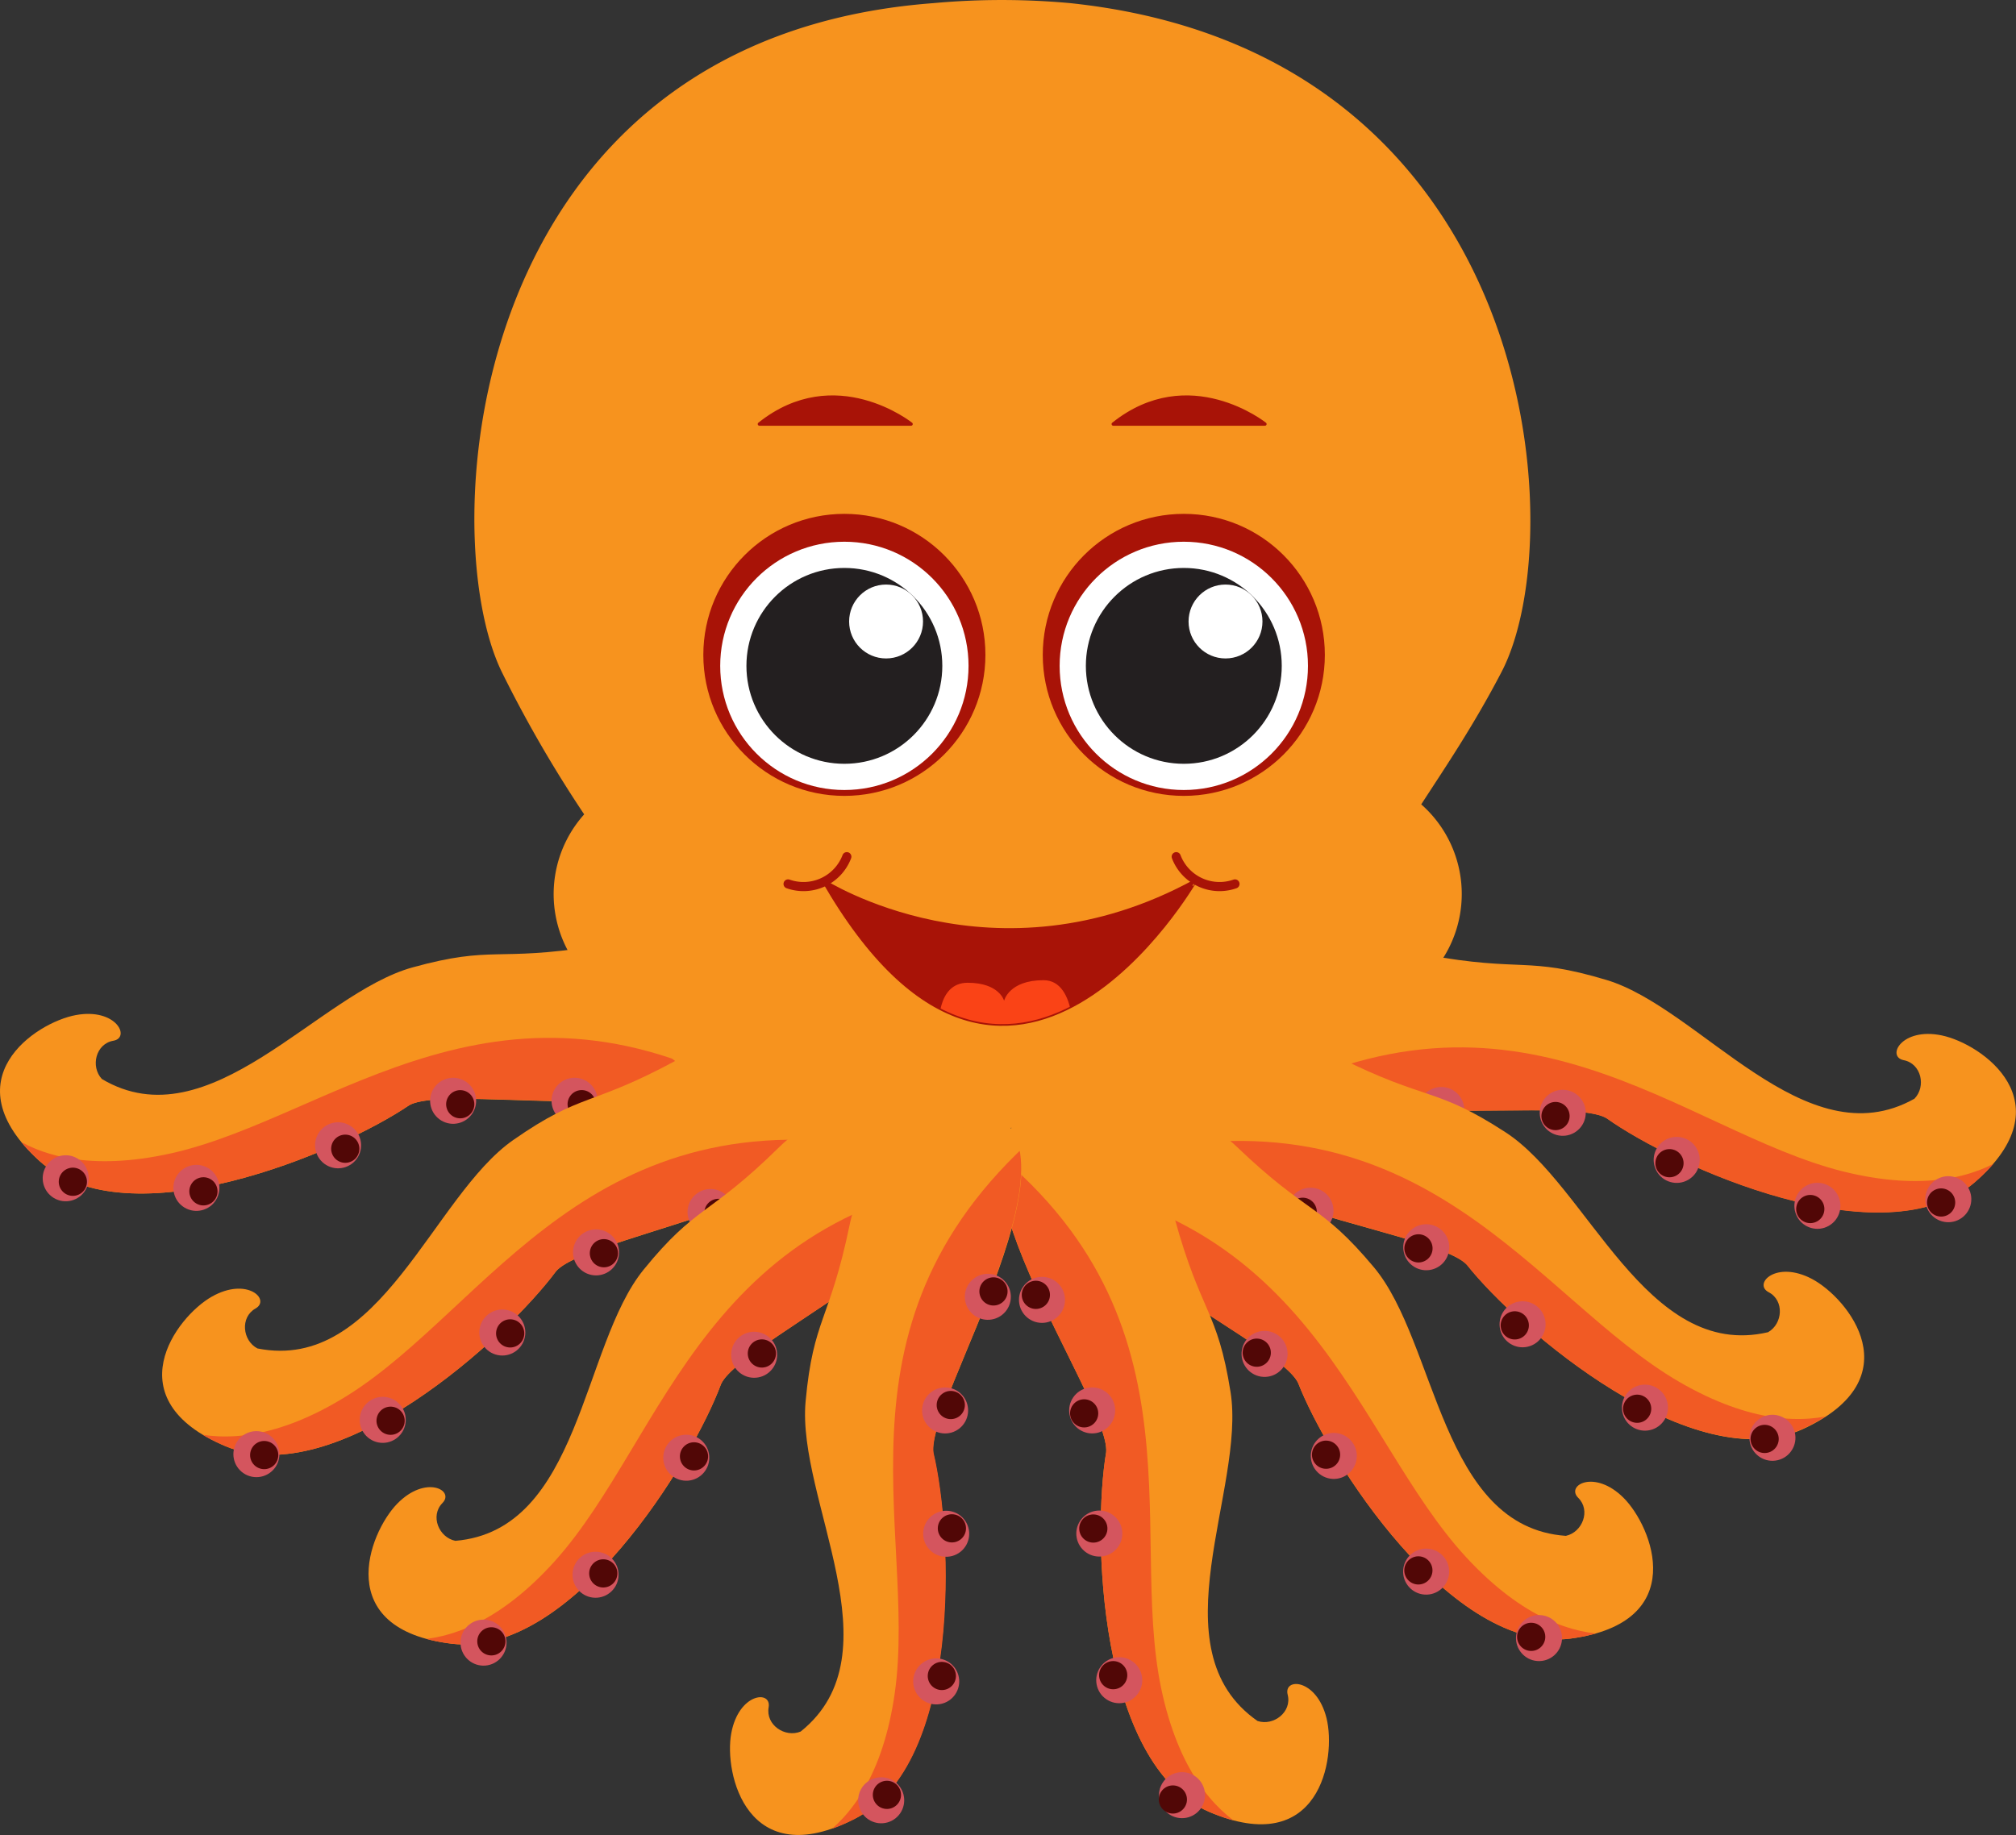 <svg xmlns="http://www.w3.org/2000/svg" xmlns:xlink="http://www.w3.org/1999/xlink" viewBox="0 0 377.5 343.69"><rect x="0" y="0" width="377.5" height="343.69" fill="#333333" stroke="none"/><defs><style>.cls-1,.cls-18{fill:none;}.cls-2{fill:#f7931e;}.cls-3{clip-path:url(#clip-path);}.cls-4{fill:#f15a24;}.cls-5{fill:#d4555e;}.cls-6{fill:#510706;}.cls-7{clip-path:url(#clip-path-2);}.cls-8{clip-path:url(#clip-path-3);}.cls-9{clip-path:url(#clip-path-4);}.cls-10{clip-path:url(#clip-path-5);}.cls-11{clip-path:url(#clip-path-6);}.cls-12{clip-path:url(#clip-path-7);}.cls-13{clip-path:url(#clip-path-8);}.cls-14,.cls-17{fill:#a81307;}.cls-15{fill:#fff;}.cls-16{fill:#231f20;}.cls-17,.cls-18{stroke:#a81307;stroke-linecap:round;stroke-linejoin:round;}.cls-17{stroke-width:0.63px;}.cls-18{stroke-width:1.71px;}.cls-19{clip-path:url(#clip-path-9);}.cls-20{fill:#fa4316;}</style><clipPath id="clip-path"><path class="cls-1" d="M358.48,205.82c2.22-2.27,1.31-6.57-2-7.22s-.41-6.2,7.11-4.64,23.33,12.6,6.24,27.44-56.33-2.94-69-11.95c-8.24-5-67.88,6.23-62.77-16.41,0,0,10.68-17.53,28.91-14.19"/></clipPath><clipPath id="clip-path-2"><path class="cls-1" d="M331,249.48c2.76-1.56,3.09-5.94.12-7.49s1.34-6.07,8.12-2.48,18.88,18.61-1.66,28.09-53.28-18.54-62.94-30.73c-6.52-7.1-66.92-13-55.7-33.27,0,0,15.15-13.85,31.72-5.56"/></clipPath><clipPath id="clip-path-3"><path class="cls-1" d="M293.21,287.65c3.1-.67,4.71-4.76,2.32-7.12s3.07-5.41,8.49,0,12.55,23.35-9.88,26.35S248.71,273.47,243.07,259c-4.14-8.71-60.12-32.13-43.4-48.23,0,0,18.56-8.77,31.95,4.05"/></clipPath><clipPath id="clip-path-4"><path class="cls-1" d="M235.47,322.32c3,1,6.48-1.68,5.65-4.92s5.41-3.07,7.27,4.38-1.2,26.49-22,17.55-21.85-52-19.26-67.34c.92-9.6-35.13-58.41-12.52-63.66,0,0,20.43,2,25.35,19.86"/></clipPath><clipPath id="clip-path-5"><path class="cls-1" d="M19.08,202.09c-2.17-2.32-1.16-6.6,2.14-7.17s.55-6.19-7-4.81S-9.39,202.17,7.35,217.4,63.74,215.76,76.62,207c8.36-4.81,67.72,7.79,63.13-15,0,0-10.27-17.77-28.57-14.85"/></clipPath><clipPath id="clip-path-6"><path class="cls-1" d="M48.21,252.55c-2.81-1.46-3.28-5.84-.37-7.48s-1.54-6-8.2-2.21-18.26,19.22,2.59,28,52.64-20.28,61.9-32.78c6.28-7.31,66.46-15.15,54.58-35.09,0,0-15.59-13.35-31.88-4.51"/></clipPath><clipPath id="clip-path-7"><path class="cls-1" d="M85.27,288.58c-3.11-.63-4.77-4.7-2.42-7.08s-3.14-5.36-8.49.15S62.13,305.16,84.6,307.85s45-34.05,50.42-48.63c4-8.77,59.68-32.94,42.74-48.81,0,0-18.68-8.51-31.89,4.48"/></clipPath><clipPath id="clip-path-8"><path class="cls-1" d="M150,324.3c-2.93,1.21-6.58-1.24-6-4.53s-5.6-2.7-7,4.86,3,26.35,23.12,16,18.32-53.35,14.7-68.48c-1.56-9.52,31.14-60.63,8.23-64.36,0,0-20.25,3.36-24,21.51"/></clipPath><clipPath id="clip-path-9"><path class="cls-1" d="M154.23,165s31.95,20.59,69.57,0C223.81,165,189,225.33,154.23,165Z"/></clipPath></defs><title>17_small_octopus_move_flap_legs</title><g id="character"><path class="cls-2" d="M238.06,193s10.68-17.53,28.91-14.19,18.78.21,33.83,4.72c17.62,5.29,37.2,33.76,57.68,22.25,2.22-2.27,1.31-6.57-2-7.22s-.41-6.2,7.11-4.64,23.33,12.6,6.24,27.44-56.33-2.94-69-11.95C292.59,204.45,233,215.68,238.06,193Z"/><g class="cls-3"><path class="cls-4" d="M383.25,208.23s-7.74,18.71-38.08,11.18-61-40.14-111.27-12c0,0,54.68,10,57.7,9.39S366.95,256.6,383.25,208.23Z"/></g><circle class="cls-5" cx="364.82" cy="224.57" r="4.31" transform="translate(-63.33 210.06) rotate(-29.67)"/><circle class="cls-6" cx="363.48" cy="225.18" r="2.64" transform="translate(-63.81 209.48) rotate(-29.67)"/><circle class="cls-5" cx="340.32" cy="225.8" r="4.31" transform="translate(-67.16 198.1) rotate(-29.67)"/><circle class="cls-6" cx="338.98" cy="226.41" r="2.64" transform="translate(-67.63 197.51) rotate(-29.67)"/><circle class="cls-5" cx="313.97" cy="217.21" r="4.31" transform="translate(-66.36 183.92) rotate(-29.67)"/><circle class="cls-6" cx="312.62" cy="217.82" r="2.64" transform="translate(-66.84 183.34) rotate(-29.67)"/><circle class="cls-5" cx="292.63" cy="208.39" r="4.31" transform="translate(-64.79 172.2) rotate(-29.67)"/><circle class="cls-6" cx="291.28" cy="209" r="2.64" transform="translate(-65.27 171.61) rotate(-29.67)"/><circle class="cls-5" cx="269.89" cy="207.86" r="4.31" transform="translate(-67.51 160.88) rotate(-29.67)"/><circle class="cls-6" cx="268.55" cy="208.47" r="2.64" transform="translate(-67.99 160.29) rotate(-29.67)"/><path class="cls-2" d="M219,203.61s15.15-13.85,31.72-5.56,18,5.44,31.17,14c15.45,10,26.3,42.8,49.18,37.46,2.76-1.56,3.09-5.94.12-7.49s1.34-6.07,8.12-2.48,18.88,18.61-1.66,28.09-53.28-18.54-62.94-30.73C268.15,229.78,207.75,223.93,219,203.61Z"/><g class="cls-7"><path class="cls-4" d="M354.15,258.71s-12.65,15.8-39.69.11S267.05,203.25,211,216.24c0,0,49.72,24.89,52.78,25.12S325,300.61,354.15,258.71Z"/></g><circle class="cls-5" cx="331.9" cy="269.26" r="4.31" transform="translate(-53.6 84.74) rotate(-13.47)"/><circle class="cls-6" cx="330.44" cy="269.47" r="2.64" transform="translate(-53.69 84.41) rotate(-13.47)"/><circle class="cls-5" cx="308.03" cy="263.61" r="4.31" transform="translate(-52.94 79.03) rotate(-13.47)"/><circle class="cls-6" cx="306.57" cy="263.82" r="2.64" transform="translate(-53.03 78.69) rotate(-13.47)"/><circle class="cls-5" cx="285.12" cy="248" r="4.31" transform="translate(-49.94 73.26) rotate(-13.47)"/><circle class="cls-6" cx="283.66" cy="248.21" r="2.64" transform="translate(-50.03 72.92) rotate(-13.47)"/><circle class="cls-5" cx="267.08" cy="233.57" r="4.31" transform="translate(-47.07 68.66) rotate(-13.47)"/><circle class="cls-6" cx="265.62" cy="233.79" r="2.64" transform="translate(-47.16 68.32) rotate(-13.47)"/><circle class="cls-5" cx="245.4" cy="226.73" r="4.31" transform="translate(-46.07 63.42) rotate(-13.47)"/><circle class="cls-6" cx="243.94" cy="226.94" r="2.64" transform="translate(-46.16 63.08) rotate(-13.47)"/><path class="cls-2" d="M199.67,210.75s18.56-8.77,31.95,4.05,15.57,10.5,25.65,22.55c11.81,14.11,12.5,48.65,35.94,50.3,3.1-.67,4.71-4.76,2.32-7.12s3.07-5.41,8.49,0,12.55,23.35-9.88,26.35S248.71,273.47,243.07,259C238.93,250.27,183,226.85,199.67,210.75Z"/><g class="cls-8"><path class="cls-4" d="M312.57,303.29s-16.75,11.37-38-11.61-28.9-67.09-86.32-71.23c0,0,40.16,38.45,43,39.58S272.35,334.72,312.57,303.29Z"/></g><circle class="cls-5" cx="288.19" cy="306.8" r="4.31" transform="translate(-36.53 574.64) rotate(-86.31)"/><circle class="cls-6" cx="286.73" cy="306.57" r="2.64" transform="translate(-37.67 572.97) rotate(-86.31)"/><circle class="cls-5" cx="267.06" cy="294.36" r="4.31" transform="translate(-43.89 541.91) rotate(-86.31)"/><circle class="cls-6" cx="265.6" cy="294.13" r="2.64" transform="translate(-45.02 540.24) rotate(-86.31)"/><circle class="cls-5" cx="249.77" cy="272.68" r="4.31" transform="translate(-38.43 504.38) rotate(-86.31)"/><circle class="cls-6" cx="248.31" cy="272.46" r="2.64" transform="translate(-39.57 502.71) rotate(-86.31)"/><circle class="cls-5" cx="236.8" cy="253.58" r="4.31" transform="translate(-31.5 473.56) rotate(-86.31)"/><circle class="cls-6" cx="235.34" cy="253.35" r="2.64" transform="translate(-32.64 471.89) rotate(-86.31)"/><circle class="cls-5" cx="218.1" cy="240.64" r="4.31" transform="matrix(0.06, -1, 1, 0.06, -36.08, 442.79)"/><circle class="cls-6" cx="216.65" cy="240.41" r="2.64" transform="translate(-37.21 441.13) rotate(-86.31)"/><path class="cls-2" d="M194.61,208.33s20.43,2,25.35,19.86,8,17,10.46,32.51c2.9,18.17-14.22,48.18,5.05,61.62,3,1,6.48-1.68,5.65-4.92s5.41-3.07,7.27,4.38-1.2,26.49-22,17.55-21.85-52-19.26-67.34C208.05,262.39,172,213.57,194.61,208.33Z"/><g class="cls-9"><path class="cls-4" d="M244.07,345.67s-20.21,1.17-26.63-29.43,9.6-72.42-37.57-105.42c0,0,14.75,53.6,16.63,56S193.42,352,244.07,345.67Z"/></g><circle class="cls-5" cx="221.34" cy="336.18" r="4.31" transform="translate(-181.08 327.86) rotate(-55.45)"/><circle class="cls-6" cx="220.21" cy="335.24" r="2.64" transform="matrix(0.57, -0.82, 0.82, 0.57, -180.79, 326.51)"/><circle class="cls-5" cx="209.58" cy="314.66" r="4.31" transform="translate(-168.44 308.85) rotate(-55.45)"/><circle class="cls-6" cx="208.45" cy="313.72" r="2.64" transform="translate(-168.16 307.51) rotate(-55.45)"/><circle class="cls-5" cx="205.85" cy="287.19" r="4.31" transform="translate(-147.43 293.89) rotate(-55.45)"/><circle class="cls-6" cx="204.72" cy="286.25" r="2.64" transform="translate(-147.14 292.55) rotate(-55.45)"/><circle class="cls-5" cx="204.52" cy="264.13" r="4.31" transform="translate(-129.02 282.81) rotate(-55.45)"/><circle class="cls-6" cx="203.38" cy="263.19" r="2.64" transform="matrix(0.57, -0.82, 0.82, 0.57, -128.73, 281.46)"/><circle class="cls-5" cx="195.11" cy="243.44" r="4.31" transform="translate(-116.04 266.09) rotate(-55.45)"/><circle class="cls-6" cx="193.97" cy="242.49" r="2.64" transform="translate(-115.76 264.75) rotate(-55.45)"/><path class="cls-2" d="M139.76,192.08s-10.27-17.77-28.57-14.85S92.4,177,77.26,181.18c-17.74,4.88-38,32.89-58.18,20.91-2.17-2.32-1.16-6.6,2.14-7.17s.55-6.19-7-4.81S-9.39,202.17,7.35,217.4,63.74,215.76,76.62,207C85,202.24,144.34,214.84,139.76,192.08Z"/><g class="cls-10"><path class="cls-4" d="M-5.74,203.94S1.56,222.81,32.07,216,94,177.26,143.58,206.53c0,0-54.9,8.77-57.9,8.06S9.44,252.67-5.74,203.94Z"/></g><circle class="cls-5" cx="12.31" cy="220.69" r="4.31" transform="translate(-183.22 117.6) rotate(-59.01)"/><circle class="cls-6" cx="13.63" cy="221.34" r="2.64" transform="translate(-183.12 119.05) rotate(-59.01)"/><circle class="cls-5" cx="36.77" cy="222.49" r="4.31" transform="translate(-172.89 139.44) rotate(-59.01)"/><circle class="cls-6" cx="38.09" cy="223.13" r="2.64" transform="translate(-172.8 140.89) rotate(-59.01)"/><circle class="cls-5" cx="63.31" cy="214.5" r="4.31" transform="translate(-153.17 158.33) rotate(-59.01)"/><circle class="cls-6" cx="64.64" cy="215.15" r="2.64" transform="translate(-153.07 159.78) rotate(-59.01)"/><circle class="cls-5" cx="84.85" cy="206.17" r="4.31" transform="translate(-135.58 172.75) rotate(-59.01)"/><circle class="cls-6" cx="86.18" cy="206.82" r="2.64" transform="translate(-135.49 174.2) rotate(-59.01)"/><circle class="cls-5" cx="107.59" cy="206.17" r="4.31" transform="translate(-124.55 192.24) rotate(-59.01)"/><circle class="cls-6" cx="108.92" cy="206.81" r="2.64" transform="translate(-124.45 193.69) rotate(-59.01)"/><path class="cls-2" d="M158.71,203s-15.59-13.35-31.88-4.51-17.79,6-30.69,15C81,224,71.26,257.14,48.21,252.55c-2.81-1.46-3.28-5.84-.37-7.48s-1.54-6-8.2-2.21-18.26,19.22,2.59,28,52.64-20.28,61.9-32.78C110.42,230.79,170.6,223,158.71,203Z"/><g class="cls-11"><path class="cls-4" d="M25.42,262.54s13.16,15.38,39.67-1.19,45.56-57.11,102-46c0,0-48.87,26.51-51.93,26.84S55.93,303.46,25.42,262.54Z"/></g><circle class="cls-5" cx="48.01" cy="272.35" r="4.31" transform="translate(-228.43 264.66) rotate(-78.41)"/><circle class="cls-6" cx="49.47" cy="272.51" r="2.64" transform="translate(-227.42 266.23) rotate(-78.41)"/><circle class="cls-5" cx="71.67" cy="265.91" r="4.31" transform="translate(-203.22 282.71) rotate(-78.41)"/><circle class="cls-6" cx="73.14" cy="266.08" r="2.64" transform="translate(-202.21 284.28) rotate(-78.41)"/><circle class="cls-5" cx="94.06" cy="249.56" r="4.31" transform="translate(-169.31 291.57) rotate(-78.41)"/><circle class="cls-6" cx="95.53" cy="249.73" r="2.64" transform="translate(-168.3 293.14) rotate(-78.41)"/><circle class="cls-5" cx="111.61" cy="234.55" r="4.31" transform="translate(-140.58 296.77) rotate(-78.41)"/><circle class="cls-6" cx="113.08" cy="234.72" r="2.64" transform="translate(-139.57 298.33) rotate(-78.41)"/><circle class="cls-5" cx="133.05" cy="226.99" r="4.31" transform="translate(-116.04 311.73) rotate(-78.41)"/><circle class="cls-6" cx="134.52" cy="227.16" r="2.64" transform="translate(-115.03 313.3) rotate(-78.41)"/><path class="cls-2" d="M177.75,210.41s-18.68-8.51-31.89,4.48-15.43,10.71-25.34,22.9c-11.62,14.27-11.84,48.82-35.25,50.79-3.11-.63-4.77-4.7-2.42-7.08s-3.14-5.36-8.49.15S62.13,305.16,84.6,307.85s45-34.05,50.42-48.63C139,250.46,194.69,226.29,177.75,210.41Z"/><g class="cls-12"><path class="cls-4" d="M66.12,304.48s16.9,11.14,37.79-12.12,28-67.48,85.34-72.4c0,0-39.63,39-42.48,40.16S106.76,335.36,66.12,304.48Z"/></g><circle class="cls-5" cx="90.54" cy="307.65" r="4.31" transform="translate(-23.7 7.99) rotate(-4.47)"/><circle class="cls-6" cx="92" cy="307.41" r="2.64" transform="translate(-23.67 8.1) rotate(-4.47)"/><circle class="cls-5" cx="111.51" cy="294.93" r="4.31" transform="translate(-22.64 9.59) rotate(-4.47)"/><circle class="cls-6" cx="112.96" cy="294.68" r="2.64" transform="translate(-22.62 9.7) rotate(-4.47)"/><circle class="cls-5" cx="128.5" cy="273.02" r="4.31" transform="translate(-20.88 10.84) rotate(-4.47)"/><circle class="cls-6" cx="129.95" cy="272.77" r="2.64" transform="translate(-20.86 10.95) rotate(-4.47)"/><circle class="cls-5" cx="141.21" cy="253.74" r="4.31" transform="translate(-19.34 11.77) rotate(-4.47)"/><circle class="cls-6" cx="142.66" cy="253.49" r="2.64" transform="translate(-19.32 11.89) rotate(-4.47)"/><circle class="cls-5" cx="159.73" cy="240.55" r="4.31" transform="matrix(1, -0.08, 0.08, 1, -18.26, 13.18)"/><circle class="cls-6" cx="161.18" cy="240.3" r="2.64" transform="translate(-18.23 13.29) rotate(-4.47)"/><path class="cls-2" d="M183.11,207.83s-20.25,3.36-24,21.51-6.82,17.5-8.26,33.14c-1.68,18.32,17.42,47.12-.92,61.82-2.93,1.21-6.58-1.24-6-4.53s-5.6-2.7-7,4.86,3,26.35,23.12,16,18.32-53.35,14.7-68.48C173.32,262.67,206,211.56,183.11,207.83Z"/><g class="cls-13"><path class="cls-4" d="M143,348.18S163.2,348,167.56,317,153.13,245.42,198,209.34c0,0-11.13,54.47-12.84,57S193.92,351.13,143,348.18Z"/></g><circle class="cls-5" cx="165" cy="337.19" r="4.31" transform="translate(-173.72 175.35) rotate(-38.39)"/><circle class="cls-6" cx="166.07" cy="336.18" r="2.64" transform="translate(-172.86 175.79) rotate(-38.39)"/><circle class="cls-5" cx="175.3" cy="314.93" r="4.31" transform="translate(-157.67 176.93) rotate(-38.39)"/><circle class="cls-6" cx="176.36" cy="313.91" r="2.64" transform="translate(-156.81 177.37) rotate(-38.39)"/><circle class="cls-5" cx="177.17" cy="287.27" r="4.31" transform="translate(-140.09 172.12) rotate(-38.39)"/><circle class="cls-6" cx="178.24" cy="286.26" r="2.64" transform="translate(-139.23 172.56) rotate(-38.39)"/><circle class="cls-5" cx="176.96" cy="264.18" r="4.31" transform="translate(-125.79 166.99) rotate(-38.39)"/><circle class="cls-6" cx="178.03" cy="263.16" r="2.64" transform="translate(-124.93 167.44) rotate(-38.39)"/><circle class="cls-5" cx="184.97" cy="242.9" r="4.31" transform="translate(-110.85 167.36) rotate(-38.39)"/><circle class="cls-6" cx="186.03" cy="241.88" r="2.64" transform="translate(-109.99 167.81) rotate(-38.39)"/><path class="cls-2" d="M200.43.59a140.64,140.64,0,0,0-25.69,0C87,7.22,81.09,99.7,94,125.93a235.6,235.6,0,0,0,15.39,26.59,22.37,22.37,0,0,0,11,36.58c1.75,16.15,35.89,21.16,59.83,22,2.14.09,4.62.14,7.34.14s5.19,0,7.34-.14c23.71-.84,57.41-5.77,59.77-21.54a22.37,22.37,0,0,0,11.46-38.91c4.45-6.88,9.72-14.6,15-24.73C294.7,100.1,288,9.84,200.43.59Z"/><circle class="cls-14" cx="158.11" cy="122.65" r="26.41"/><circle class="cls-15" cx="158.11" cy="124.71" r="23.25"/><circle class="cls-16" cx="158.11" cy="124.71" r="18.34"/><circle class="cls-15" cx="165.92" cy="116.4" r="6.92"/><circle class="cls-14" cx="221.67" cy="122.65" r="26.41"/><circle class="cls-15" cx="221.67" cy="124.71" r="23.25"/><circle class="cls-16" cx="221.67" cy="124.71" r="18.34"/><circle class="cls-15" cx="229.48" cy="116.4" r="6.92"/><path class="cls-17" d="M154.23,165s31.95,20.59,69.57,0C223.81,165,189,225.33,154.23,165Z"/><path class="cls-18" d="M147.57,165.55a8.68,8.68,0,0,0,11-5.1"/><path class="cls-18" d="M231.25,165.55a8.68,8.68,0,0,1-11-5.1"/><g class="cls-19"><path class="cls-20" d="M175.82,192.49s-.56-8.43,5.38-8.43,6.82,3.37,6.82,3.37.88-3.85,7.38-3.85,5.54,12.36,5.54,12.36Z"/></g><path class="cls-17" d="M142.2,79.42h28.4S156.4,68.06,142.2,79.42Z"/><path class="cls-17" d="M208.46,79.42h28.4S222.66,68.06,208.46,79.42Z"/></g></svg>